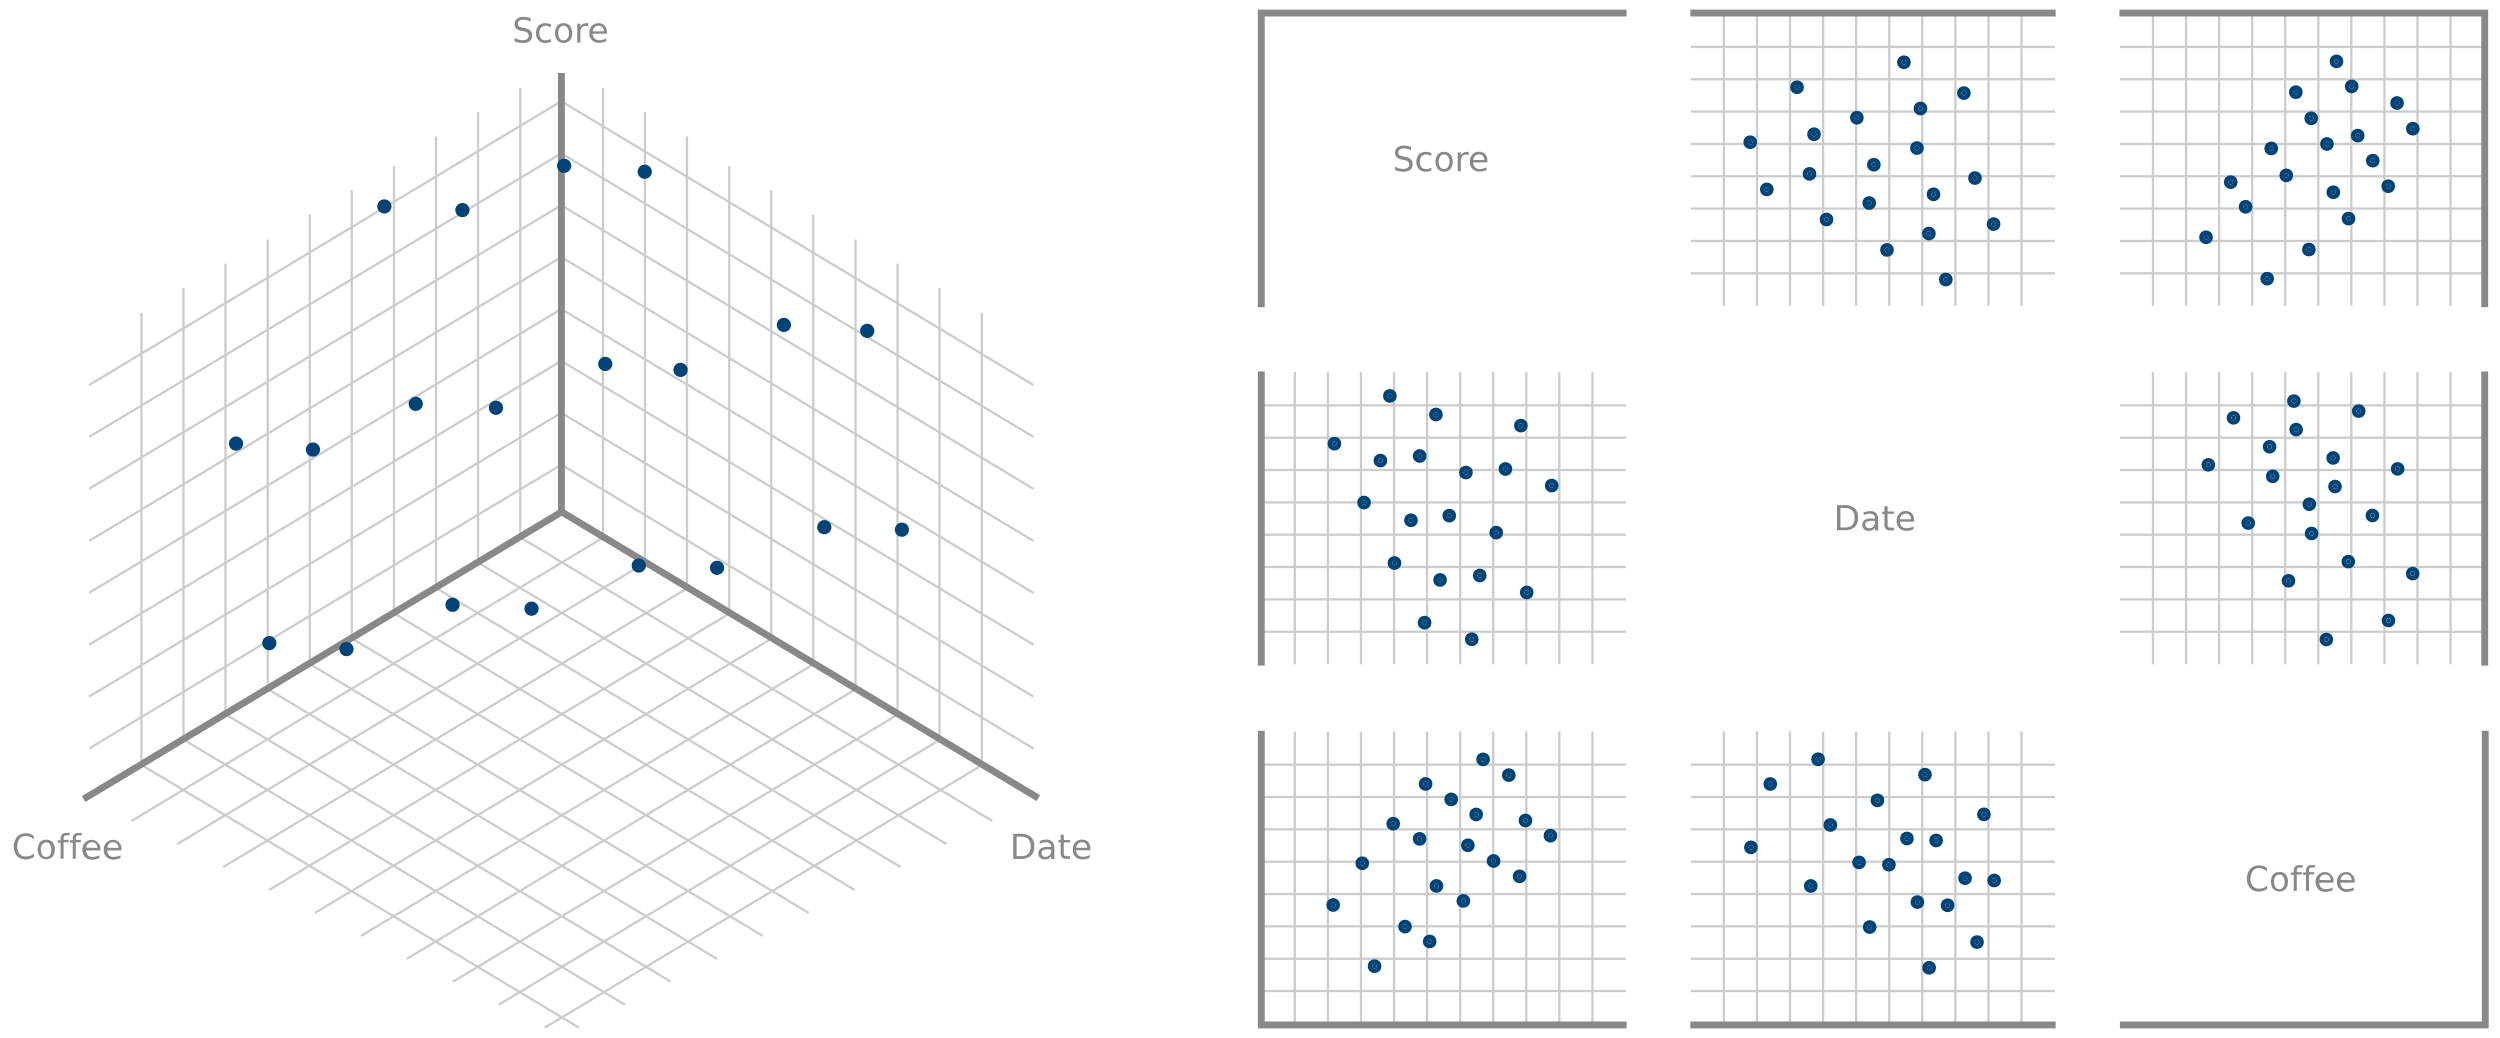 <svg xmlns="http://www.w3.org/2000/svg" viewBox="0 0 1088.82 452"><defs><style>.a,.b{fill:none;}.a{stroke:#ccc;}.a,.b,.d,.e{stroke-miterlimit:10;}.b{stroke:#888;stroke-width:3px;}.c{fill:#888;}.d,.e{fill:#047;stroke:#047;}.e{stroke-width:4px;}</style></defs><title>scatterplot-5</title><line class="a" x1="432.2" y1="357.6" x2="226.9" y2="234.2"/><line class="a" x1="412.2" y1="367.6" x2="208" y2="244.9"/><line class="a" x1="392.2" y1="377.6" x2="190.4" y2="256.4"/><line class="a" x1="372.2" y1="387.6" x2="171.9" y2="267.3"/><line class="a" x1="352.2" y1="397.6" x2="153.5" y2="278.2"/><line class="a" x1="332.2" y1="407.6" x2="135.3" y2="289.4"/><line class="a" x1="312.2" y1="417.6" x2="117.3" y2="300.5"/><line class="a" x1="292.2" y1="427.6" x2="98.6" y2="311.3"/><line class="a" x1="272.2" y1="437.6" x2="80.4" y2="322.4"/><line class="a" x1="252.2" y1="447.6" x2="62.2" y2="333.5"/><line class="a" x1="262.6" y1="234.2" x2="57.2" y2="357.6"/><line class="a" x1="281.4" y1="244.9" x2="77.2" y2="367.6"/><line class="a" x1="299" y1="256.4" x2="97.2" y2="377.6"/><line class="a" x1="317.5" y1="267.3" x2="117.2" y2="387.6"/><line class="a" x1="335.9" y1="278.2" x2="137.2" y2="397.6"/><line class="a" x1="354.1" y1="289.4" x2="157.2" y2="407.6"/><line class="a" x1="372.1" y1="300.5" x2="177.2" y2="417.6"/><line class="a" x1="390.8" y1="311.3" x2="197.2" y2="427.6"/><line class="a" x1="409" y1="322.4" x2="217.2" y2="437.6"/><line class="a" x1="427.2" y1="333.5" x2="237.2" y2="447.6"/><line class="a" x1="450.1" y1="303.4" x2="244.8" y2="180"/><line class="a" x1="450.1" y1="280.8" x2="244.8" y2="157.4"/><line class="a" x1="450.1" y1="258.2" x2="244.8" y2="134.8"/><line class="a" x1="450.1" y1="235.6" x2="244.8" y2="112.2"/><line class="a" x1="450.1" y1="212.9" x2="244.8" y2="89.6"/><line class="a" x1="450.1" y1="190.3" x2="244.8" y2="67"/><line class="a" x1="262.6" y1="234.2" x2="262.6" y2="38.3"/><line class="a" x1="280.9" y1="244.7" x2="280.9" y2="48.8"/><line class="a" x1="299.2" y1="255.4" x2="299.2" y2="59.4"/><line class="a" x1="317.6" y1="268.2" x2="317.6" y2="72.3"/><line class="a" x1="335.9" y1="278.7" x2="335.9" y2="82.8"/><line class="a" x1="354.2" y1="289.4" x2="354.2" y2="93.4"/><line class="a" x1="372.6" y1="300.2" x2="372.6" y2="104.3"/><line class="a" x1="390.9" y1="310.7" x2="390.9" y2="114.8"/><line class="a" x1="409.2" y1="321.4" x2="409.2" y2="125.4"/><line class="a" x1="427.6" y1="332.2" x2="427.6" y2="136.3"/><line class="a" x1="226.6" y1="234.2" x2="226.6" y2="38.3"/><line class="a" x1="208.2" y1="244.7" x2="208.2" y2="48.8"/><line class="a" x1="189.9" y1="255.4" x2="189.9" y2="59.4"/><line class="a" x1="171.6" y1="268.2" x2="171.6" y2="72.3"/><line class="a" x1="153.2" y1="278.7" x2="153.2" y2="82.8"/><line class="a" x1="134.9" y1="289.4" x2="134.9" y2="93.4"/><line class="a" x1="116.6" y1="300.2" x2="116.6" y2="104.3"/><line class="a" x1="98.2" y1="310.7" x2="98.2" y2="114.8"/><line class="a" x1="79.9" y1="321.4" x2="79.9" y2="125.4"/><line class="a" x1="61.6" y1="332.2" x2="61.6" y2="136.3"/><line class="a" x1="244.1" y1="202.6" x2="38.8" y2="326"/><line class="a" x1="244.1" y1="180" x2="38.8" y2="303.4"/><line class="a" x1="244.1" y1="157.4" x2="38.8" y2="280.8"/><line class="a" x1="244.1" y1="134.8" x2="38.8" y2="258.2"/><line class="a" x1="244.1" y1="112.2" x2="38.8" y2="235.6"/><line class="a" x1="244.1" y1="89.6" x2="38.8" y2="212.9"/><line class="a" x1="244.1" y1="67" x2="38.8" y2="190.3"/><line class="a" x1="244.1" y1="44.3" x2="38.8" y2="167.7"/><line class="a" x1="450.1" y1="326" x2="244.8" y2="202.6"/><line class="a" x1="450.1" y1="167.7" x2="244.8" y2="44.3"/><polyline class="b" points="244.5 31.8 244.5 223 36.4 348"/><line class="b" x1="452.2" y1="347.6" x2="244.7" y2="223"/><path class="c" d="M14.7,364v1.5a5.32,5.32,0,0,0-1.6-1,5.87,5.87,0,0,0-1.8-.4,3.31,3.31,0,0,0-2.8,1.2,6.07,6.07,0,0,0,0,6.6,3.44,3.44,0,0,0,2.9,1.1,5.53,5.53,0,0,0,1.8-.3,5.32,5.32,0,0,0,1.6-1v1.5a9.76,9.76,0,0,1-1.7.8,5.53,5.53,0,0,1-1.8.3,5,5,0,0,1-3.9-1.5,6.76,6.76,0,0,1,0-8.3,5.12,5.12,0,0,1,3.9-1.6,5.53,5.53,0,0,1,1.8.3A8,8,0,0,1,14.7,364Z"/><path class="c" d="M20.1,365.7a3.66,3.66,0,0,1,2.8,1.1,5.58,5.58,0,0,1,0,6.3,3.92,3.92,0,0,1-5.5,0h0a5.58,5.58,0,0,1,0-6.3A3.84,3.84,0,0,1,20.1,365.7Zm0,1.2a2,2,0,0,0-1.7.9,3.2,3.2,0,0,0-.6,2.3,4.62,4.62,0,0,0,.6,2.3,2.2,2.2,0,0,0,3,.4c.2-.1.3-.3.4-.4a4.71,4.71,0,0,0,0-4.6,1.67,1.67,0,0,0-1.7-.9Z"/><path class="c" d="M30.3,362.7v1.1H29a1.68,1.68,0,0,0-1,.3,2,2,0,0,0-.3,1v.7h2.2v1H27.7V374H26.4v-7H25.1v-1h1.3v-.6a3,3,0,0,1,.6-2,2.52,2.52,0,0,1,2-.6Z"/><path class="c" d="M35.6,362.7v1.1H34.3a1.68,1.68,0,0,0-1,.3,2,2,0,0,0-.3,1v.7h2.2v1H33V374H31.7v-7H30.4v-1h1.3v-.6a3,3,0,0,1,.6-2,2.52,2.52,0,0,1,2-.6Z"/><path class="c" d="M43.7,369.7v.7H37.5a3.25,3.25,0,0,0,.8,2.1,2.7,2.7,0,0,0,2.1.7,7.52,7.52,0,0,0,1.5-.2,3.63,3.63,0,0,0,1.4-.6v1.3a8.8,8.8,0,0,1-1.5.5,7.78,7.78,0,0,1-1.6.2,4.35,4.35,0,0,1-3.1-1.1,4.31,4.31,0,0,1-1.2-3.1A4.2,4.2,0,0,1,37,367a4,4,0,0,1,2.9-1.2,3,3,0,0,1,2.6,1.1A3.08,3.08,0,0,1,43.7,369.7Zm-1.3-.4a3,3,0,0,0-.6-1.8,2.35,2.35,0,0,0-1.6-.7,2.79,2.79,0,0,0-1.8.6,2.53,2.53,0,0,0-.8,1.8Z"/><path class="c" d="M52.9,369.7v.7H46.7a3.25,3.25,0,0,0,.8,2.1,2.7,2.7,0,0,0,2.1.7,7.52,7.52,0,0,0,1.5-.2,3.63,3.63,0,0,0,1.4-.6v1.3a8.8,8.8,0,0,1-1.5.5,7.52,7.52,0,0,1-1.5.2,4.1,4.1,0,0,1-4.3-3.7v-.5a4.2,4.2,0,0,1,1.1-3.2,4,4,0,0,1,2.9-1.2,3,3,0,0,1,2.6,1.1A3.27,3.27,0,0,1,52.9,369.7Zm-1.3-.4a3,3,0,0,0-.6-1.8,2.35,2.35,0,0,0-1.6-.7,2.79,2.79,0,0,0-1.8.6,2.53,2.53,0,0,0-.8,1.8Z"/><path class="c" d="M987.32,378v1.5a5.32,5.32,0,0,0-1.6-1,5.81,5.81,0,0,0-1.8-.4,3.31,3.31,0,0,0-2.8,1.2,6.07,6.07,0,0,0,0,6.6A3.43,3.43,0,0,0,984,387a5.53,5.53,0,0,0,1.8-.3,5.32,5.32,0,0,0,1.6-1v1.5a9.76,9.76,0,0,1-1.7.8,5.53,5.53,0,0,1-1.8.3,5,5,0,0,1-3.9-1.5,6.76,6.76,0,0,1,0-8.3,5.12,5.12,0,0,1,3.9-1.6,5.53,5.53,0,0,1,1.8.3A7.63,7.63,0,0,1,987.32,378Z"/><path class="c" d="M992.72,379.74a3.66,3.66,0,0,1,2.8,1.1,5.58,5.58,0,0,1,0,6.3,3.92,3.92,0,0,1-5.5,0h0a5.58,5.58,0,0,1,0-6.3A3.84,3.84,0,0,1,992.72,379.74Zm0,1.2a2,2,0,0,0-1.7.9,3.2,3.2,0,0,0-.6,2.3,4.62,4.62,0,0,0,.6,2.3,2.2,2.2,0,0,0,3,.4c.2-.1.3-.3.4-.4a4.71,4.71,0,0,0,0-4.6,1.67,1.67,0,0,0-1.7-.9Z"/><path class="c" d="M1002.92,376.74v1.1h-1.3a1.68,1.68,0,0,0-1,.3,2,2,0,0,0-.3,1v.7h2.2v1h-2.2V388H999v-7h-1.3v-1H999v-.6a3,3,0,0,1,.6-2,2.52,2.52,0,0,1,2-.6Z"/><path class="c" d="M1008.22,376.74v1.1h-1.3a1.68,1.68,0,0,0-1,.3,2,2,0,0,0-.3,1v.7h2.2v1h-2.2V388h-1.3v-7H1003v-1h1.3v-.6a3,3,0,0,1,.6-2,2.52,2.52,0,0,1,2-.6Z"/><path class="c" d="M1016.32,383.74v.7h-6.2a3.25,3.25,0,0,0,.8,2.1,2.7,2.7,0,0,0,2.1.7,7.52,7.52,0,0,0,1.5-.2,3.63,3.63,0,0,0,1.4-.6v1.3a8.8,8.8,0,0,1-1.5.5,7.78,7.78,0,0,1-1.6.2,4.35,4.35,0,0,1-3.1-1.1,4.31,4.31,0,0,1-1.2-3.1,4.2,4.2,0,0,1,1.1-3.2,4,4,0,0,1,2.9-1.2,3,3,0,0,1,2.6,1.1A3.08,3.08,0,0,1,1016.32,383.74Zm-1.3-.4a3,3,0,0,0-.6-1.8,2.35,2.35,0,0,0-1.6-.7,2.79,2.79,0,0,0-1.8.6,2.53,2.53,0,0,0-.8,1.8Z"/><path class="c" d="M1025.52,383.74v.7h-6.2a3.25,3.25,0,0,0,.8,2.1,2.7,2.7,0,0,0,2.1.7,7.52,7.52,0,0,0,1.5-.2,3.63,3.63,0,0,0,1.4-.6v1.3a8.8,8.8,0,0,1-1.5.5,7.52,7.52,0,0,1-1.5.2,4.1,4.1,0,0,1-4.3-3.7v-.5a4.2,4.2,0,0,1,1.1-3.2,4,4,0,0,1,2.9-1.2,3,3,0,0,1,2.6,1.1A3.27,3.27,0,0,1,1025.52,383.74Zm-1.3-.4a3,3,0,0,0-.6-1.8,2.35,2.35,0,0,0-1.6-.7,2.79,2.79,0,0,0-1.8.6,2.53,2.53,0,0,0-.8,1.8Z"/><line class="a" x1="693.55" y1="445.78" x2="693.55" y2="318.59"/><line class="a" x1="679.13" y1="445.78" x2="679.13" y2="318.59"/><line class="a" x1="664.75" y1="445.78" x2="664.75" y2="318.59"/><line class="a" x1="650.33" y1="445.78" x2="650.33" y2="318.59"/><line class="a" x1="635.95" y1="445.78" x2="635.95" y2="318.59"/><line class="a" x1="621.53" y1="445.78" x2="621.53" y2="318.59"/><line class="a" x1="607.15" y1="445.78" x2="607.15" y2="318.59"/><line class="a" x1="592.73" y1="445.78" x2="592.73" y2="318.59"/><line class="a" x1="578.35" y1="445.78" x2="578.35" y2="318.59"/><line class="a" x1="563.93" y1="445.78" x2="563.93" y2="318.59"/><line class="a" x1="549.55" y1="431.63" x2="708.16" y2="431.63"/><line class="a" x1="549.55" y1="417.56" x2="708.16" y2="417.56"/><line class="a" x1="549.55" y1="403.45" x2="708.16" y2="403.45"/><line class="a" x1="549.55" y1="389.37" x2="708.16" y2="389.37"/><line class="a" x1="549.55" y1="375.3" x2="708.16" y2="375.3"/><line class="a" x1="549.55" y1="361.19" x2="708.16" y2="361.19"/><line class="a" x1="549.55" y1="347.12" x2="708.16" y2="347.12"/><line class="a" x1="549.55" y1="333.04" x2="708.16" y2="333.04"/><polyline class="b" points="708.43 446.39 549.32 446.39 549.32 318.28"/><line class="a" x1="880.42" y1="445.78" x2="880.42" y2="318.59"/><line class="a" x1="866" y1="445.78" x2="866" y2="318.59"/><line class="a" x1="851.62" y1="445.78" x2="851.62" y2="318.59"/><line class="a" x1="837.2" y1="445.78" x2="837.2" y2="318.59"/><line class="a" x1="822.82" y1="445.78" x2="822.82" y2="318.59"/><line class="a" x1="808.4" y1="445.78" x2="808.4" y2="318.59"/><line class="a" x1="794.02" y1="445.78" x2="794.02" y2="318.59"/><line class="a" x1="779.6" y1="445.78" x2="779.6" y2="318.59"/><line class="a" x1="765.22" y1="445.78" x2="765.22" y2="318.59"/><line class="a" x1="750.8" y1="445.78" x2="750.8" y2="318.59"/><line class="a" x1="736.42" y1="431.63" x2="895.03" y2="431.63"/><line class="a" x1="736.42" y1="417.56" x2="895.03" y2="417.56"/><line class="a" x1="736.42" y1="403.45" x2="895.03" y2="403.45"/><line class="a" x1="736.42" y1="389.37" x2="895.03" y2="389.37"/><line class="a" x1="736.42" y1="375.3" x2="895.03" y2="375.3"/><line class="a" x1="736.42" y1="361.19" x2="895.03" y2="361.19"/><line class="a" x1="736.42" y1="347.12" x2="895.03" y2="347.12"/><line class="a" x1="736.42" y1="333.04" x2="895.03" y2="333.04"/><line class="b" x1="895.3" y1="446.39" x2="736.19" y2="446.39"/><line class="a" x1="693.55" y1="289.29" x2="693.55" y2="162.09"/><line class="a" x1="679.13" y1="289.29" x2="679.13" y2="162.09"/><line class="a" x1="664.75" y1="289.29" x2="664.75" y2="162.09"/><line class="a" x1="650.33" y1="289.29" x2="650.33" y2="162.09"/><line class="a" x1="635.95" y1="289.29" x2="635.95" y2="162.09"/><line class="a" x1="621.53" y1="289.29" x2="621.53" y2="162.09"/><line class="a" x1="607.15" y1="289.29" x2="607.15" y2="162.09"/><line class="a" x1="592.73" y1="289.29" x2="592.73" y2="162.09"/><line class="a" x1="578.35" y1="289.29" x2="578.35" y2="162.09"/><line class="a" x1="563.93" y1="289.29" x2="563.93" y2="162.09"/><line class="a" x1="549.55" y1="275.14" x2="708.16" y2="275.14"/><line class="a" x1="549.55" y1="261.06" x2="708.16" y2="261.06"/><line class="a" x1="549.55" y1="246.95" x2="708.16" y2="246.95"/><line class="a" x1="549.55" y1="232.88" x2="708.16" y2="232.88"/><line class="a" x1="549.55" y1="218.81" x2="708.16" y2="218.81"/><line class="a" x1="549.55" y1="204.69" x2="708.16" y2="204.69"/><line class="a" x1="549.55" y1="190.62" x2="708.16" y2="190.62"/><line class="a" x1="549.55" y1="176.55" x2="708.16" y2="176.55"/><line class="b" x1="549.32" y1="289.9" x2="549.32" y2="161.78"/><line class="a" x1="1067.29" y1="289.29" x2="1067.29" y2="162.09"/><line class="a" x1="1052.87" y1="289.29" x2="1052.87" y2="162.09"/><line class="a" x1="1038.49" y1="289.29" x2="1038.49" y2="162.09"/><line class="a" x1="1024.07" y1="289.29" x2="1024.07" y2="162.09"/><line class="a" x1="1009.69" y1="289.29" x2="1009.69" y2="162.09"/><line class="a" x1="995.27" y1="289.29" x2="995.27" y2="162.09"/><line class="a" x1="980.89" y1="289.29" x2="980.89" y2="162.09"/><line class="a" x1="966.47" y1="289.29" x2="966.47" y2="162.09"/><line class="a" x1="952.09" y1="289.29" x2="952.09" y2="162.09"/><line class="a" x1="937.67" y1="289.29" x2="937.67" y2="162.09"/><line class="a" x1="923.29" y1="275.14" x2="1081.9" y2="275.14"/><line class="a" x1="923.29" y1="261.06" x2="1081.9" y2="261.06"/><line class="a" x1="923.29" y1="246.95" x2="1081.9" y2="246.95"/><line class="a" x1="923.29" y1="232.88" x2="1081.9" y2="232.88"/><line class="a" x1="923.29" y1="218.81" x2="1081.9" y2="218.81"/><line class="a" x1="923.29" y1="204.69" x2="1081.9" y2="204.69"/><line class="a" x1="923.29" y1="190.62" x2="1081.9" y2="190.62"/><line class="a" x1="923.29" y1="176.55" x2="1081.9" y2="176.55"/><line class="b" x1="1082.17" y1="161.78" x2="1082.17" y2="289.9"/><line class="a" x1="880.42" y1="133.18" x2="880.42" y2="5.98"/><line class="a" x1="866" y1="133.18" x2="866" y2="5.98"/><line class="a" x1="851.62" y1="133.18" x2="851.62" y2="5.98"/><line class="a" x1="837.2" y1="133.18" x2="837.2" y2="5.98"/><line class="a" x1="822.82" y1="133.18" x2="822.82" y2="5.98"/><line class="a" x1="808.4" y1="133.18" x2="808.4" y2="5.98"/><line class="a" x1="794.02" y1="133.18" x2="794.02" y2="5.98"/><line class="a" x1="779.6" y1="133.18" x2="779.6" y2="5.98"/><line class="a" x1="765.22" y1="133.18" x2="765.22" y2="5.98"/><line class="a" x1="750.8" y1="133.18" x2="750.8" y2="5.98"/><line class="a" x1="736.42" y1="119.03" x2="895.03" y2="119.03"/><line class="a" x1="736.42" y1="104.95" x2="895.03" y2="104.95"/><line class="a" x1="736.42" y1="90.84" x2="895.03" y2="90.84"/><line class="a" x1="736.42" y1="76.77" x2="895.03" y2="76.77"/><line class="a" x1="736.42" y1="62.7" x2="895.03" y2="62.7"/><line class="a" x1="736.42" y1="48.59" x2="895.03" y2="48.59"/><line class="a" x1="736.42" y1="34.51" x2="895.03" y2="34.51"/><line class="a" x1="736.42" y1="20.44" x2="895.03" y2="20.44"/><line class="b" x1="736.19" y1="5.68" x2="895.3" y2="5.68"/><line class="a" x1="1067.29" y1="133.18" x2="1067.29" y2="5.98"/><line class="a" x1="1052.87" y1="133.18" x2="1052.87" y2="5.98"/><line class="a" x1="1038.49" y1="133.18" x2="1038.49" y2="5.98"/><line class="a" x1="1024.07" y1="133.18" x2="1024.07" y2="5.98"/><line class="a" x1="1009.69" y1="133.18" x2="1009.69" y2="5.98"/><line class="a" x1="995.27" y1="133.18" x2="995.27" y2="5.98"/><line class="a" x1="980.89" y1="133.18" x2="980.89" y2="5.98"/><line class="a" x1="966.47" y1="133.18" x2="966.47" y2="5.98"/><line class="a" x1="952.09" y1="133.18" x2="952.09" y2="5.98"/><line class="a" x1="937.67" y1="133.18" x2="937.67" y2="5.98"/><line class="a" x1="923.29" y1="119.03" x2="1081.9" y2="119.03"/><line class="a" x1="923.29" y1="104.95" x2="1081.9" y2="104.95"/><line class="a" x1="923.29" y1="90.84" x2="1081.9" y2="90.84"/><line class="a" x1="923.29" y1="76.77" x2="1081.9" y2="76.77"/><line class="a" x1="923.29" y1="62.7" x2="1081.9" y2="62.7"/><line class="a" x1="923.29" y1="48.59" x2="1081.9" y2="48.59"/><line class="a" x1="923.29" y1="34.51" x2="1081.9" y2="34.51"/><line class="a" x1="923.29" y1="20.44" x2="1081.9" y2="20.44"/><polyline class="b" points="923.06 5.67 1082.17 5.67 1082.17 133.79"/><polyline class="b" points="549.32 133.79 549.32 5.67 708.43 5.67"/><polyline class="b" points="1082.4 318.28 1082.4 446.39 923.29 446.39"/><circle class="d" cx="102.8" cy="193.2" r="2.6"/><circle class="d" cx="117.3" cy="280.1" r="2.6"/><circle class="d" cx="167.4" cy="89.9" r="2.6"/><circle class="d" cx="245.7" cy="72.2" r="2.6"/><circle class="d" cx="280.8" cy="74.8" r="2.6"/><circle class="d" cx="341.4" cy="141.5" r="2.6"/><circle class="d" cx="201.4" cy="91.5" r="2.6"/><circle class="d" cx="377.7" cy="144.1" r="2.6"/><circle class="d" cx="392.8" cy="230.7" r="2.6"/><circle class="d" cx="263.6" cy="158.5" r="2.6"/><circle class="d" cx="136.3" cy="195.8" r="2.6"/><circle class="d" cx="312.3" cy="247.3" r="2.6"/><circle class="d" cx="181.07" cy="175.89" r="2.6"/><circle class="d" cx="296.4" cy="161.1" r="2.6"/><circle class="d" cx="216" cy="177.6" r="2.6"/><circle class="d" cx="359" cy="229.6" r="2.6"/><circle class="d" cx="278.2" cy="246.3" r="2.6"/><circle class="d" cx="150.9" cy="282.7" r="2.6"/><circle class="d" cx="231.5" cy="265.1" r="2.6"/><circle class="d" cx="197.1" cy="263.4" r="2.6"/><circle class="e" cx="762.27" cy="61.94" r="1"/><circle class="e" cx="782.66" cy="38" r="1"/><circle class="e" cx="829.21" cy="27.12" r="1"/><circle class="e" cx="855.32" cy="40.54" r="1"/><circle class="e" cx="808.72" cy="51.28" r="1"/><circle class="e" cx="860.16" cy="77.54" r="1"/><circle class="e" cx="834.89" cy="64.48" r="1"/><circle class="e" cx="788.1" cy="75.72" r="1"/><circle class="e" cx="840.09" cy="101.71" r="1"/><circle class="e" cx="814.1" cy="88.42" r="1"/><circle class="e" cx="769.49" cy="82.49" r="1"/><circle class="e" cx="868.26" cy="97.6" r="1"/><circle class="e" cx="847.46" cy="121.75" r="1"/><circle class="e" cx="795.48" cy="95.6" r="1"/><circle class="e" cx="821.83" cy="108.85" r="1"/><circle class="e" cx="816.11" cy="71.73" r="1"/><circle class="e" cx="842.1" cy="84.62" r="1"/><circle class="e" cx="790.05" cy="58.45" r="1"/><circle class="e" cx="836.42" cy="47.26" r="1"/><circle class="e" cx="640.99" cy="278.42" r="1"/><circle class="e" cx="664.93" cy="258.03" r="1"/><circle class="e" cx="675.81" cy="211.48" r="1"/><circle class="e" cx="662.39" cy="185.37" r="1"/><circle class="e" cx="651.65" cy="231.97" r="1"/><circle class="e" cx="625.39" cy="180.53" r="1"/><circle class="e" cx="638.45" cy="205.8" r="1"/><circle class="e" cx="627.2" cy="252.58" r="1"/><circle class="e" cx="601.21" cy="200.6" r="1"/><circle class="e" cx="614.51" cy="226.59" r="1"/><circle class="e" cx="620.44" cy="271.2" r="1"/><circle class="e" cx="605.33" cy="172.43" r="1"/><circle class="e" cx="581.18" cy="193.23" r="1"/><circle class="e" cx="607.33" cy="245.21" r="1"/><circle class="e" cx="594.08" cy="218.86" r="1"/><circle class="e" cx="631.19" cy="224.58" r="1"/><circle class="e" cx="618.31" cy="198.59" r="1"/><circle class="e" cx="644.48" cy="250.64" r="1"/><circle class="e" cx="655.66" cy="204.27" r="1"/><circle class="e" cx="971.55" cy="79.33" r="1"/><circle class="e" cx="1017.61" cy="26.73" r="1"/><circle class="e" cx="999.9" cy="40.15" r="1"/><circle class="e" cx="1006.59" cy="51.52" r="1"/><circle class="e" cx="995.73" cy="76.39" r="1"/><circle class="e" cx="1024.23" cy="37.62" r="1"/><circle class="e" cx="1040.14" cy="81.1" r="1"/><circle class="e" cx="1005.59" cy="108.68" r="1"/><circle class="e" cx="1022.84" cy="95.21" r="1"/><circle class="e" cx="989.19" cy="64.65" r="1"/><circle class="e" cx="1016.23" cy="83.73" r="1"/><circle class="e" cx="987.42" cy="121.36" r="1"/><circle class="e" cx="1033.41" cy="69.97" r="1"/><circle class="e" cx="960.79" cy="103.34" r="1"/><circle class="e" cx="1050.85" cy="56.06" r="1"/><circle class="e" cx="978.02" cy="90.07" r="1"/><circle class="e" cx="1026.86" cy="59.07" r="1"/><circle class="e" cx="1043.98" cy="44.87" r="1"/><circle class="e" cx="1013.44" cy="62.7" r="1"/><circle class="e" cx="622.66" cy="410.03" r="1"/><circle class="e" cx="675.26" cy="363.96" r="1"/><circle class="e" cx="661.84" cy="381.68" r="1"/><circle class="e" cx="650.48" cy="374.98" r="1"/><circle class="e" cx="625.61" cy="385.84" r="1"/><circle class="e" cx="664.38" cy="357.35" r="1"/><circle class="e" cx="620.89" cy="341.43" r="1"/><circle class="e" cx="593.31" cy="375.98" r="1"/><circle class="e" cx="606.78" cy="358.74" r="1"/><circle class="e" cx="637.34" cy="392.38" r="1"/><circle class="e" cx="618.27" cy="365.35" r="1"/><circle class="e" cx="580.63" cy="394.15" r="1"/><circle class="e" cx="632.03" cy="348.16" r="1"/><circle class="e" cx="598.66" cy="420.79" r="1"/><circle class="e" cx="645.93" cy="330.73" r="1"/><circle class="e" cx="611.92" cy="403.55" r="1"/><circle class="e" cx="642.92" cy="354.72" r="1"/><circle class="e" cx="657.12" cy="337.59" r="1"/><circle class="e" cx="639.3" cy="368.14" r="1"/><circle class="e" cx="996.7" cy="252.95" r="0.98"/><circle class="e" cx="999.05" cy="174.68" r="0.98"/><circle class="e" cx="972.75" cy="181.99" r="0.98"/><circle class="e" cx="988.47" cy="194.56" r="0.98"/><circle class="e" cx="979.17" cy="227.8" r="0.98"/><circle class="e" cx="1000.04" cy="187.1" r="0.98"/><circle class="e" cx="1044.24" cy="204.21" r="0.98"/><circle class="e" cx="1013.19" cy="278.51" r="0.98"/><circle class="e" cx="1050.8" cy="249.83" r="0.98"/><circle class="e" cx="961.79" cy="202.44" r="0.98"/><circle class="e" cx="1040.24" cy="270.24" r="0.98"/><circle class="e" cx="1005.78" cy="219.6" r="0.98"/><circle class="e" cx="1022.75" cy="244.6" r="0.98"/><circle class="e" cx="1027.28" cy="179.04" r="0.98"/><circle class="e" cx="1033.26" cy="224.51" r="0.98"/><circle class="e" cx="1006.76" cy="232.35" r="0.98"/><circle class="e" cx="1016.15" cy="199.45" r="0.98"/><circle class="e" cx="989.83" cy="207.45" r="0.98"/><circle class="e" cx="1016.97" cy="211.9" r="0.98"/><circle class="e" cx="788.65" cy="385.87" r="1"/><circle class="e" cx="868.51" cy="383.48" r="1"/><circle class="e" cx="861.05" cy="410.31" r="1"/><circle class="e" cx="848.22" cy="394.27" r="1"/><circle class="e" cx="814.31" cy="403.76" r="1"/><circle class="e" cx="855.84" cy="382.47" r="1"/><circle class="e" cx="838.38" cy="337.37" r="1"/><circle class="e" cx="762.58" cy="369.05" r="1"/><circle class="e" cx="791.83" cy="330.67" r="1"/><circle class="e" cx="840.19" cy="421.49" r="1"/><circle class="e" cx="771.01" cy="341.45" r="1"/><circle class="e" cx="822.68" cy="376.61" r="1"/><circle class="e" cx="797.17" cy="359.3" r="1"/><circle class="e" cx="864.06" cy="354.68" r="1"/><circle class="e" cx="817.67" cy="348.58" r="1"/><circle class="e" cx="809.67" cy="375.61" r="1"/><circle class="e" cx="843.23" cy="366.03" r="1"/><circle class="e" cx="835.07" cy="392.88" r="1"/><circle class="e" cx="830.53" cy="365.19" r="1"/><path class="c" d="M231.11,7.93V9.37a9,9,0,0,0-1.59-.6,5.82,5.82,0,0,0-1.44-.2,3.23,3.23,0,0,0-1.87.47,1.55,1.55,0,0,0-.65,1.33,1.38,1.38,0,0,0,.43,1.1,4.1,4.1,0,0,0,1.66.6l.89.18A4.53,4.53,0,0,1,231,13.36a3.26,3.26,0,0,1-.28,4.54,5.13,5.13,0,0,1-3.12.82,7.65,7.65,0,0,1-1.65-.18,12.49,12.49,0,0,1-1.81-.52V16.5a8.83,8.83,0,0,0,1.76.76,6.08,6.08,0,0,0,1.7.25,3.35,3.35,0,0,0,2-.49,1.67,1.67,0,0,0,.68-1.43,1.61,1.61,0,0,0-.49-1.26,3.54,3.54,0,0,0-1.62-.68l-.9-.17a4.92,4.92,0,0,1-2.4-1,2.61,2.61,0,0,1-.74-2,2.83,2.83,0,0,1,1-2.29,4.38,4.38,0,0,1,2.82-.83,9.16,9.16,0,0,1,1.57.14A9.79,9.79,0,0,1,231.11,7.93Z"/><path class="c" d="M239.92,10.61v1.26a5.17,5.17,0,0,0-1.14-.47,4.59,4.59,0,0,0-1.17-.16,2.57,2.57,0,0,0-2,.84,4.09,4.09,0,0,0,0,4.66,2.53,2.53,0,0,0,2,.83,4.18,4.18,0,0,0,1.17-.16,5.17,5.17,0,0,0,1.14-.47v1.25a6.18,6.18,0,0,1-1.17.39,6.12,6.12,0,0,1-1.28.14,3.84,3.84,0,0,1-2.95-1.17,5.08,5.08,0,0,1,0-6.3,4,4,0,0,1,3-1.15,6.19,6.19,0,0,1,2.4.51Z"/><path class="c" d="M245.46,10.1a3.5,3.5,0,0,1,2.77,1.14,5.52,5.52,0,0,1,0,6.33,3.9,3.9,0,0,1-5.52,0h0a5.52,5.52,0,0,1,0-6.33A3.49,3.49,0,0,1,245.46,10.1Zm0,1.14a2,2,0,0,0-1.71.85,4.59,4.59,0,0,0,0,4.64,2.15,2.15,0,0,0,3,.41,2.65,2.65,0,0,0,.41-.41,3.71,3.71,0,0,0,.63-2.31,3.85,3.85,0,0,0-.63-2.31,2,2,0,0,0-1.71-.87Z"/><path class="c" d="M256.2,11.56a2.37,2.37,0,0,0-.5-.2,2.88,2.88,0,0,0-.59-.06,2.13,2.13,0,0,0-1.75.75,3.25,3.25,0,0,0-.61,2.13V18.5h-1.36V10.3h1.36v1.27a2.93,2.93,0,0,1,1.1-1.11,3.56,3.56,0,0,1,1.66-.36h.3l.38.05Z"/><path class="c" d="M264.3,14v.66h-6.2a3.08,3.08,0,0,0,.84,2.12,2.86,2.86,0,0,0,2.09.73,5.9,5.9,0,0,0,1.51-.19,6.18,6.18,0,0,0,1.44-.57V18a6.89,6.89,0,0,1-1.48.47,7.36,7.36,0,0,1-1.55.17A4,4,0,0,1,256.69,15a4.51,4.51,0,0,1,0-.52,4.56,4.56,0,0,1,1.09-3.2,3.8,3.8,0,0,1,2.93-1.18,3.32,3.32,0,0,1,2.62,1.07A4.12,4.12,0,0,1,264.3,14ZM263,13.64a2.59,2.59,0,0,0-.62-1.77,2.1,2.1,0,0,0-1.6-.66,2.57,2.57,0,0,0-1.81.64,2.75,2.75,0,0,0-.78,1.8Z"/><path class="c" d="M441.28,363.14h3a6.88,6.88,0,0,1,4.66,1.33,5.23,5.23,0,0,1,1.49,4.13,5.28,5.28,0,0,1-1.49,4.15,6.86,6.86,0,0,1-4.66,1.33h-3Zm1.48,1.22v8.5h1.79a4.62,4.62,0,0,0,3.31-1,5.49,5.49,0,0,0,0-6.46,4.62,4.62,0,0,0-3.31-1Z"/><path class="c" d="M459.19,369.4v4.68h-1.35v-1.25a3,3,0,0,1-1.15,1.11,3.74,3.74,0,0,1-1.69.35,2.79,2.79,0,0,1-2-.7,2.54,2.54,0,0,1-.74-1.9,2.45,2.45,0,0,1,.92-2.08,4.54,4.54,0,0,1,2.77-.71h1.89v-.13a1.79,1.79,0,0,0-.61-1.44,2.61,2.61,0,0,0-1.72-.51,5.65,5.65,0,0,0-1.37.17,5.19,5.19,0,0,0-1.28.51v-1.25a9.59,9.59,0,0,1,1.43-.43,7.22,7.22,0,0,1,1.36-.14,3.53,3.53,0,0,1,2.66.92A4,4,0,0,1,459.19,369.4Zm-2.69.56a4.79,4.79,0,0,0-2.26.37,1.35,1.35,0,0,0-.63,1.27,1.43,1.43,0,0,0,.47,1.14,1.85,1.85,0,0,0,1.28.42,2.24,2.24,0,0,0,1.8-.79,3.15,3.15,0,0,0,.68-2.11V370Z"/><path class="c" d="M463.3,363.55v2.33h2.77v1H463.3v4.46a2,2,0,0,0,.27,1.29,1.59,1.59,0,0,0,1.12.28h1.38v1.13h-1.38a3.09,3.09,0,0,1-2.16-.58,3,3,0,0,1-.59-2.12v-4.46h-1v-1h1v-2.33Z"/><path class="c" d="M474.86,369.64v.66h-6.2a3.1,3.1,0,0,0,.84,2.12,2.86,2.86,0,0,0,2.09.73,5.84,5.84,0,0,0,1.51-.19,7.26,7.26,0,0,0,1.45-.57v1.27a8,8,0,0,1-1.49.47,7.28,7.28,0,0,1-1.55.16,4.22,4.22,0,0,1-3.11-1.14,4.18,4.18,0,0,1-1.14-3.09,4.57,4.57,0,0,1,1.08-3.2,3.81,3.81,0,0,1,2.94-1.18,3.36,3.36,0,0,1,2.62,1.06A4.18,4.18,0,0,1,474.86,369.64Zm-1.35-.39a2.54,2.54,0,0,0-.62-1.77,2.05,2.05,0,0,0-1.6-.66,2.49,2.49,0,0,0-1.8.64,2.68,2.68,0,0,0-.78,1.79Z"/><path class="c" d="M614.59,64v1.44a9,9,0,0,0-1.59-.6,5.82,5.82,0,0,0-1.44-.2,3.23,3.23,0,0,0-1.87.47,1.55,1.55,0,0,0-.65,1.33,1.38,1.38,0,0,0,.43,1.1,4.1,4.1,0,0,0,1.66.6l.89.18a4.53,4.53,0,0,1,2.44,1.11,3.26,3.26,0,0,1-.28,4.54,5.13,5.13,0,0,1-3.12.82,7.65,7.65,0,0,1-1.65-.18,12.49,12.49,0,0,1-1.81-.52V72.55a8.83,8.83,0,0,0,1.76.76,6.08,6.08,0,0,0,1.7.25,3.35,3.35,0,0,0,2-.49,1.67,1.67,0,0,0,.68-1.43,1.61,1.61,0,0,0-.49-1.26,3.54,3.54,0,0,0-1.62-.68l-.9-.17a4.92,4.92,0,0,1-2.4-1,2.61,2.61,0,0,1-.74-2,2.83,2.83,0,0,1,1-2.29,4.38,4.38,0,0,1,2.82-.83,9.16,9.16,0,0,1,1.57.14A9.79,9.79,0,0,1,614.59,64Z"/><path class="c" d="M623.4,66.66v1.26a5.17,5.17,0,0,0-1.14-.47,4.59,4.59,0,0,0-1.17-.16,2.57,2.57,0,0,0-2,.84,4.09,4.09,0,0,0,0,4.66,2.53,2.53,0,0,0,2,.83,4.18,4.18,0,0,0,1.17-.16A5.17,5.17,0,0,0,623.4,73v1.25a6.18,6.18,0,0,1-1.17.39,6.12,6.12,0,0,1-1.28.14,3.84,3.84,0,0,1-3-1.17,5.08,5.08,0,0,1,0-6.3,4,4,0,0,1,3-1.15,6.19,6.19,0,0,1,2.4.51Z"/><path class="c" d="M628.94,66.15a3.5,3.5,0,0,1,2.77,1.14,5.52,5.52,0,0,1,0,6.33,3.9,3.9,0,0,1-5.52,0h0a5.52,5.52,0,0,1,0-6.33A3.49,3.49,0,0,1,628.94,66.15Zm0,1.14a2,2,0,0,0-1.71.85,4.59,4.59,0,0,0,0,4.64,2.15,2.15,0,0,0,3,.41,2.65,2.65,0,0,0,.41-.41,3.71,3.71,0,0,0,.63-2.31,3.85,3.85,0,0,0-.63-2.31,2,2,0,0,0-1.71-.87Z"/><path class="c" d="M639.68,67.61a2.37,2.37,0,0,0-.5-.2,2.88,2.88,0,0,0-.59-.06,2.13,2.13,0,0,0-1.75.75,3.25,3.25,0,0,0-.61,2.13v4.32h-1.36v-8.2h1.36v1.27a2.93,2.93,0,0,1,1.1-1.11,3.56,3.56,0,0,1,1.66-.36h.3l.38,0Z"/><path class="c" d="M647.78,70.08v.66h-6.2a3.08,3.08,0,0,0,.84,2.12,2.86,2.86,0,0,0,2.09.73A5.9,5.9,0,0,0,646,73.4a6.18,6.18,0,0,0,1.44-.57v1.25a6.89,6.89,0,0,1-1.48.47,7.36,7.36,0,0,1-1.55.17A4,4,0,0,1,640.17,71a4.51,4.51,0,0,1,0-.52,4.56,4.56,0,0,1,1.09-3.2,3.8,3.8,0,0,1,2.93-1.18,3.32,3.32,0,0,1,2.62,1.07A4.12,4.12,0,0,1,647.78,70.08Zm-1.35-.39a2.59,2.59,0,0,0-.62-1.77,2.1,2.1,0,0,0-1.6-.66,2.57,2.57,0,0,0-1.81.64,2.75,2.75,0,0,0-.78,1.8Z"/><path class="c" d="M800.07,220h3a6.93,6.93,0,0,1,4.67,1.32,5.26,5.26,0,0,1,1.48,4.13,5.32,5.32,0,0,1-1.49,4.16,6.91,6.91,0,0,1-4.66,1.32h-3Zm1.48,1.21v8.51h1.79a4.56,4.56,0,0,0,3.31-1,4.35,4.35,0,0,0,1.05-3.24,4.31,4.31,0,0,0-1.05-3.21,4.56,4.56,0,0,0-3.31-1Z"/><path class="c" d="M818,226.29V231h-1.35v-1.24a3,3,0,0,1-1.15,1.1,3.6,3.6,0,0,1-1.68.36,2.82,2.82,0,0,1-2-.71,2.5,2.5,0,0,1-.74-1.89,2.45,2.45,0,0,1,.93-2.09,4.49,4.49,0,0,1,2.76-.7h1.89v-.14a1.76,1.76,0,0,0-.61-1.44,2.61,2.61,0,0,0-1.72-.5,5.7,5.7,0,0,0-1.37.16,5.61,5.61,0,0,0-1.28.51v-1.25a8.31,8.31,0,0,1,1.44-.42,6.34,6.34,0,0,1,1.35-.15,3.53,3.53,0,0,1,2.66.92A4,4,0,0,1,818,226.29Zm-2.69.56a4.79,4.79,0,0,0-2.26.37,1.37,1.37,0,0,0-.63,1.28,1.43,1.43,0,0,0,.47,1.14,1.85,1.85,0,0,0,1.28.42,2.25,2.25,0,0,0,1.8-.8,3.15,3.15,0,0,0,.68-2.11v-.3Z"/><path class="c" d="M822.09,220.44v2.33h2.77v1h-2.77v4.45a2,2,0,0,0,.27,1.29,1.59,1.59,0,0,0,1.12.29h1.38V231h-1.38a3.09,3.09,0,0,1-2.16-.58,3,3,0,0,1-.59-2.12v-4.45h-1v-1h1v-2.33Z"/><path class="c" d="M833.65,226.53v.66h-6.19a3.05,3.05,0,0,0,.83,2.12,2.86,2.86,0,0,0,2.09.73,5.84,5.84,0,0,0,1.51-.19,6.06,6.06,0,0,0,1.45-.57v1.28a8,8,0,0,1-1.49.46,7.29,7.29,0,0,1-1.55.17,4,4,0,0,1-4.25-4.24,4.49,4.49,0,0,1,1.09-3.19,3.78,3.78,0,0,1,2.93-1.19,3.36,3.36,0,0,1,2.62,1.07A4.15,4.15,0,0,1,833.65,226.53Zm-1.35-.39a2.54,2.54,0,0,0-.62-1.77,2,2,0,0,0-1.6-.65,2.53,2.53,0,0,0-1.8.63,2.73,2.73,0,0,0-.78,1.8Z"/></svg>